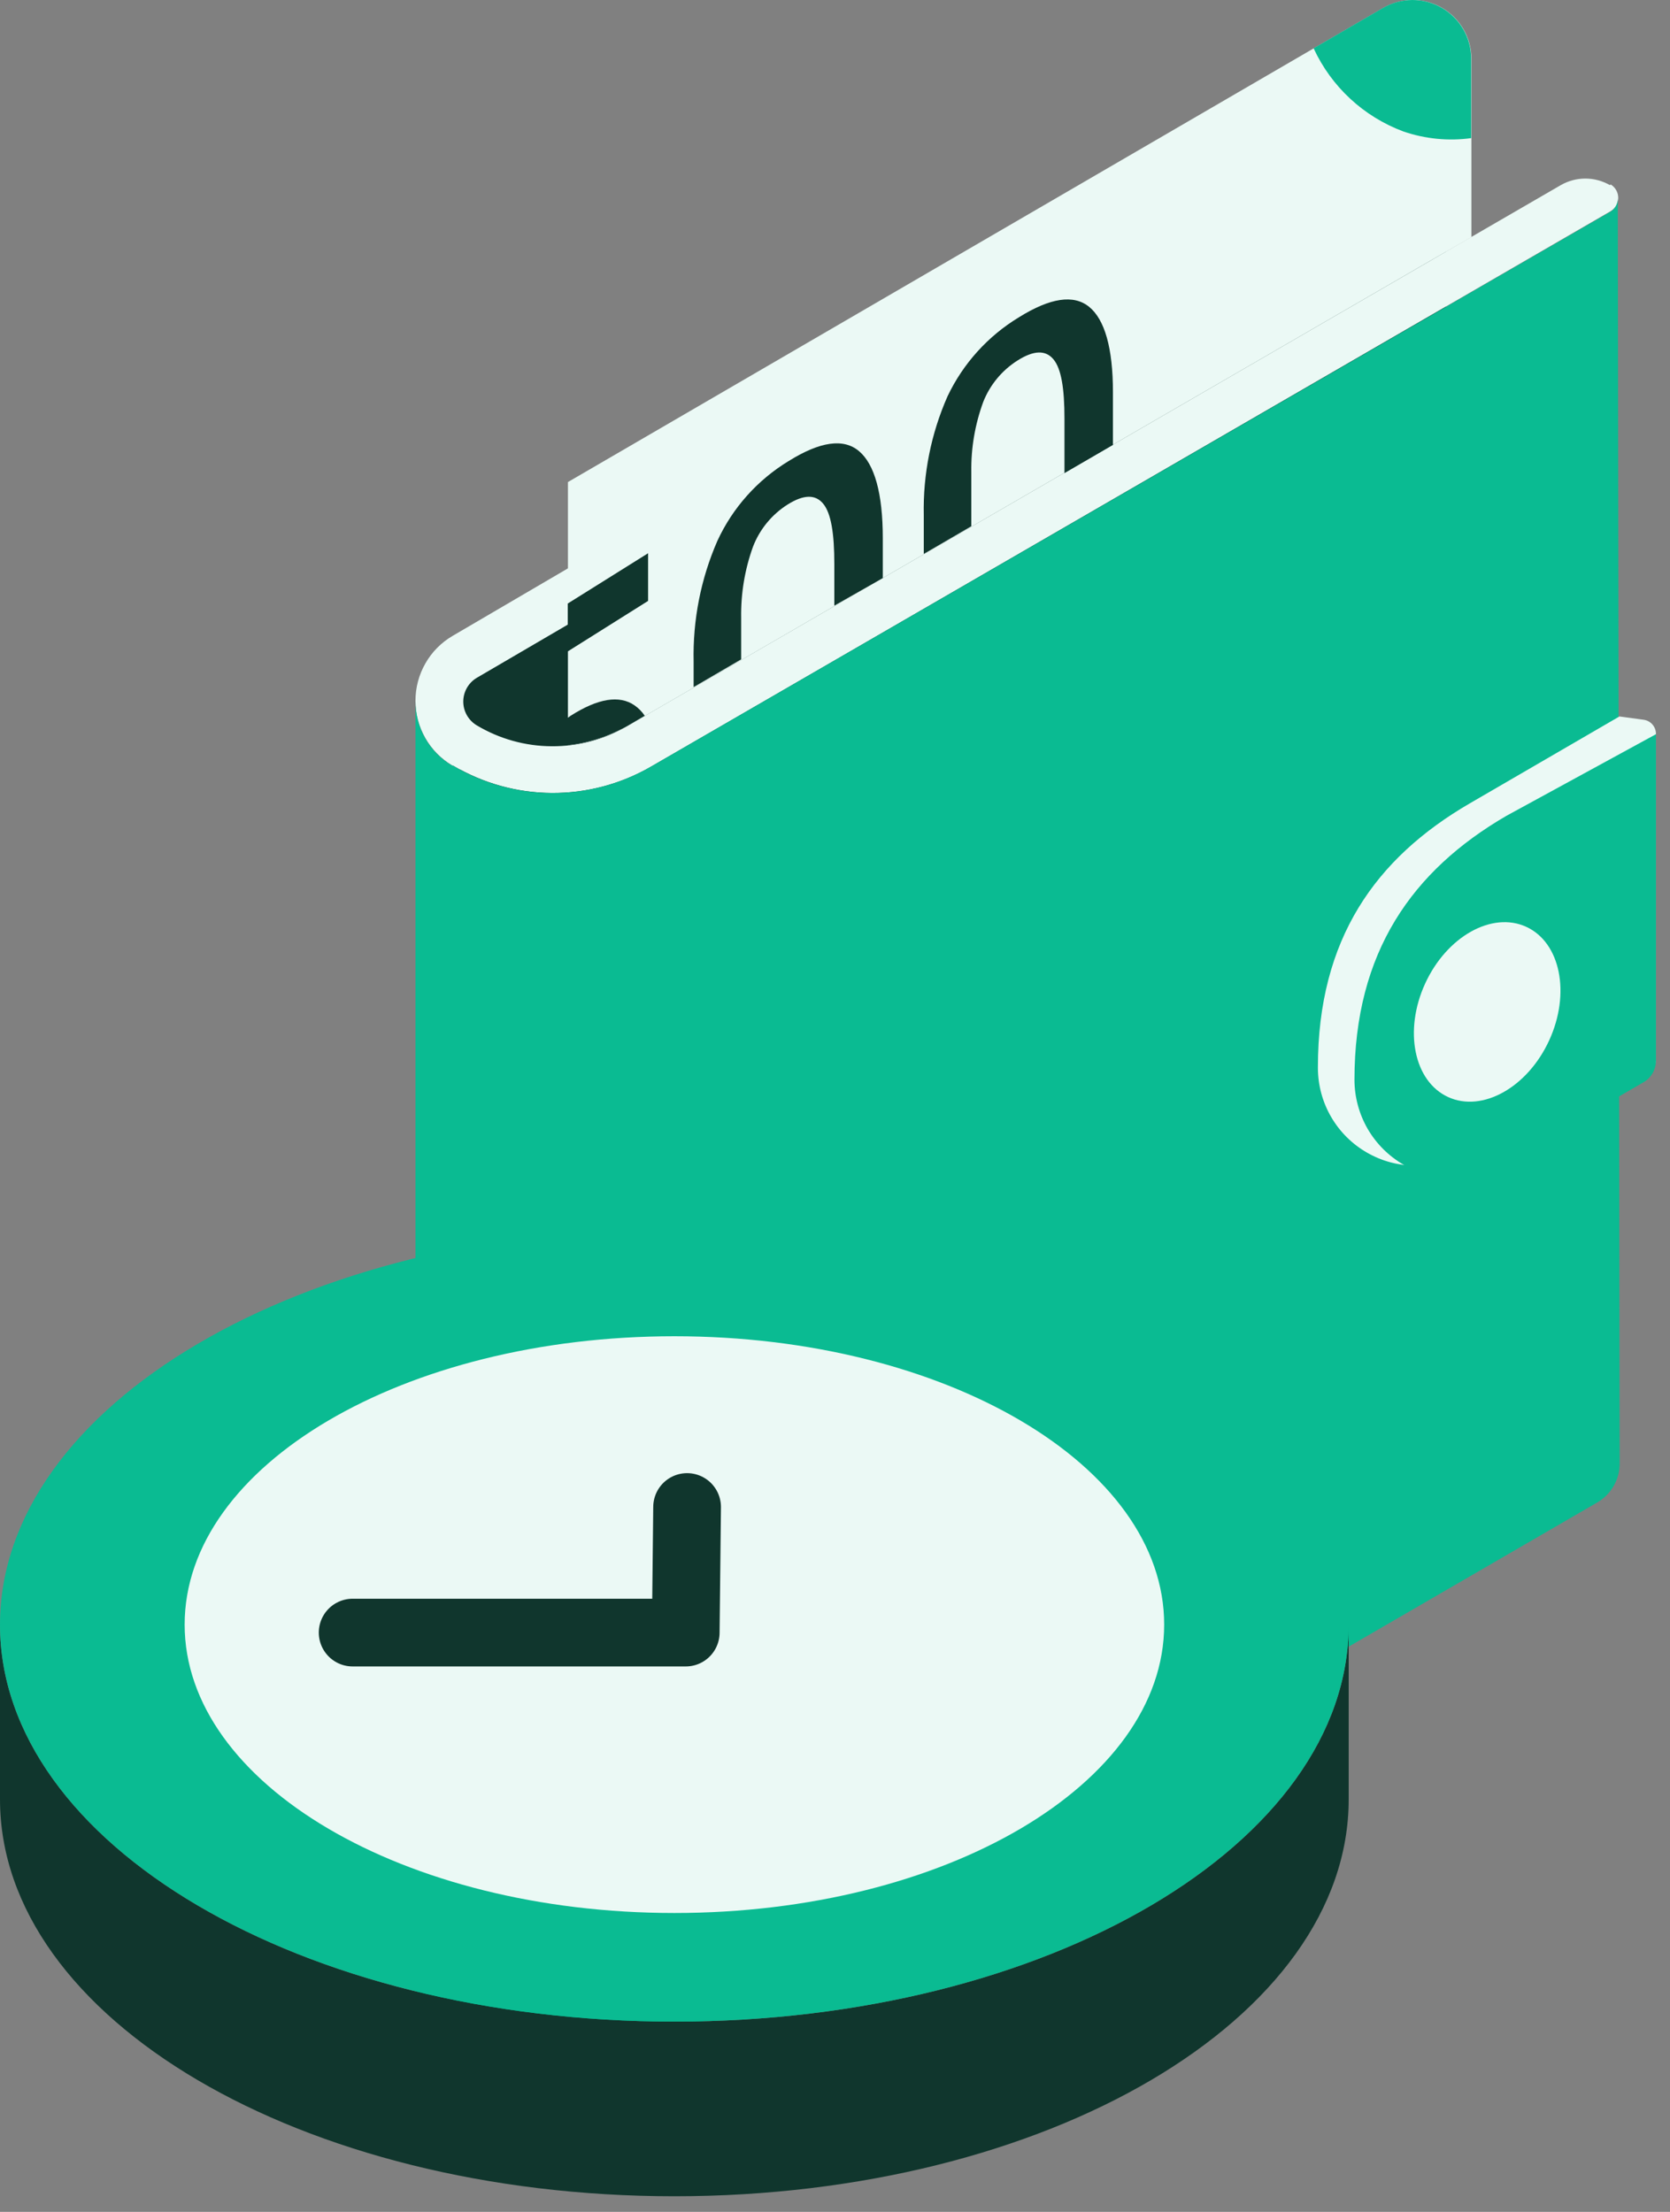 <svg width="37" height="49" viewBox="0 0 37 49" fill="none" xmlns="http://www.w3.org/2000/svg">
<rect x="0" y="0" width="37" height="49" fill="#808080" stroke="none"/>
<path d="M32.066 30.232L32.034 2.216C32.023 2.281 31.997 2.342 31.958 2.394C31.919 2.447 31.869 2.49 31.81 2.519V2.588L10.898 14.812C9.424 15.441 9.798 17.086 10.898 17.739H10.914C11.583 18.136 12.346 18.348 13.124 18.353C13.903 18.357 14.668 18.155 15.342 17.765L31.863 8.201L32.066 30.232Z" fill="#10362D"/>
<path d="M35.672 4.103C35.505 4.007 35.317 3.956 35.124 3.956C34.932 3.956 34.743 4.007 34.577 4.103L13.888 16.09C13.383 16.383 12.808 16.536 12.223 16.532C11.638 16.529 11.065 16.369 10.563 16.069V16.069C10.472 16.015 10.397 15.937 10.344 15.845C10.292 15.753 10.264 15.648 10.264 15.542C10.264 15.436 10.292 15.332 10.344 15.24C10.397 15.147 10.472 15.07 10.563 15.016L31.825 2.586C31.887 2.551 31.937 2.5 31.973 2.438C32.008 2.377 32.026 2.307 32.026 2.236C32.026 2.165 32.008 2.096 31.973 2.034C31.937 1.973 31.887 1.922 31.825 1.886V1.886C31.681 1.801 31.516 1.757 31.349 1.757C31.181 1.757 31.017 1.801 30.872 1.886L10.024 14.089C9.774 14.236 9.567 14.446 9.424 14.698C9.28 14.95 9.205 15.234 9.205 15.524C9.205 15.814 9.28 16.098 9.424 16.35C9.567 16.602 9.774 16.811 10.024 16.959H10.039C10.702 17.353 11.458 17.563 12.229 17.567C13 17.571 13.758 17.369 14.425 16.983L35.682 4.68C35.734 4.649 35.777 4.606 35.807 4.553C35.837 4.501 35.853 4.442 35.853 4.382C35.853 4.322 35.837 4.263 35.807 4.211C35.777 4.158 35.734 4.115 35.682 4.085L35.672 4.103Z" fill="#EBF9F5"/>
<path d="M35.669 4.697C35.722 4.667 35.766 4.624 35.797 4.572C35.827 4.52 35.843 4.46 35.843 4.399L35.885 32.417C35.886 32.593 35.84 32.766 35.752 32.919C35.664 33.072 35.537 33.198 35.385 33.286L14.415 45.45C13.506 45.967 12.443 46.142 11.416 45.944C10.926 45.851 10.455 45.673 10.026 45.418C9.802 45.287 9.613 45.105 9.473 44.887C9.333 44.668 9.246 44.42 9.22 44.162C9.211 44.084 9.206 44.006 9.205 43.928V15.523C9.202 15.813 9.276 16.098 9.419 16.351C9.562 16.603 9.768 16.813 10.018 16.96H10.034C10.697 17.354 11.453 17.564 12.224 17.568C12.995 17.572 13.753 17.37 14.42 16.984V16.984L35.669 4.697Z" fill="#0ABB92"/>
<path d="M36.687 23.539V16.293C36.696 16.213 36.674 16.132 36.625 16.067C36.576 16.002 36.504 15.959 36.424 15.946L35.879 15.872L32.561 17.799C30.479 19.01 29.199 20.798 29.199 23.644V23.66C29.2 24.041 29.301 24.416 29.493 24.745C29.685 25.075 29.96 25.348 30.292 25.537C30.623 25.727 30.998 25.825 31.38 25.823C31.761 25.82 32.135 25.717 32.464 25.524L36.687 23.539Z" fill="#EBF9F5"/>
<path d="M36.689 23.5V16.265L33.374 18.074C31.291 19.285 30.009 21.094 30.009 23.921C30.01 24.303 30.111 24.678 30.302 25.009C30.494 25.339 30.769 25.613 31.101 25.804C31.432 25.994 31.807 26.094 32.189 26.093C32.571 26.092 32.946 25.99 33.276 25.798L36.415 23.974C36.498 23.926 36.567 23.857 36.615 23.773C36.663 23.69 36.688 23.596 36.689 23.5V23.5Z" fill="#0ABB92"/>
<path d="M34.323 23.048C34.801 22.007 34.574 20.88 33.815 20.532C33.057 20.184 32.054 20.746 31.576 21.787C31.098 22.828 31.325 23.955 32.084 24.303C32.842 24.651 33.845 24.089 34.323 23.048Z" fill="#EBF9F5"/>
<path d="M32.6 1.301C32.6 1.073 32.54 0.848 32.425 0.65C32.311 0.451 32.146 0.287 31.947 0.173C31.749 0.059 31.524 -0.001 31.295 7.24264e-06C31.066 0.001 30.841 0.062 30.644 0.177L12.583 10.679V16.508C12.876 16.477 13.164 16.407 13.439 16.3V16.3C13.51 16.271 13.581 16.245 13.649 16.211C13.718 16.177 13.812 16.134 13.892 16.09L31.684 5.78L32.6 5.253V1.301Z" fill="#EBF9F5"/>
<path d="M14.359 12.256L12.579 13.37V14.431L14.359 13.312V12.256Z" fill="#10362D"/>
<path d="M14.059 15.626C13.722 15.394 13.251 15.47 12.645 15.855L12.579 15.902V16.508C12.872 16.477 13.16 16.407 13.435 16.3V16.3C13.506 16.271 13.577 16.244 13.645 16.21C13.714 16.176 13.809 16.134 13.888 16.089L14.285 15.857C14.225 15.767 14.148 15.688 14.059 15.626V15.626Z" fill="#10362D"/>
<path d="M19.559 12.806V11.924C19.559 10.927 19.375 10.284 19.033 9.995C18.691 9.705 18.172 9.779 17.474 10.213C16.784 10.632 16.233 11.247 15.895 11.98C15.526 12.824 15.347 13.739 15.368 14.66V15.221L16.421 14.607V13.688C16.412 13.15 16.501 12.615 16.684 12.109C16.833 11.724 17.102 11.397 17.45 11.177C17.806 10.953 18.067 10.948 18.24 11.161C18.414 11.374 18.485 11.819 18.485 12.496V13.417L19.559 12.806Z" fill="#10362D"/>
<path d="M24.658 9.857V8.688C24.658 7.706 24.474 7.077 24.131 6.798C23.789 6.519 23.271 6.595 22.573 7.03C21.887 7.446 21.337 8.055 20.993 8.78C20.627 9.609 20.448 10.508 20.467 11.413V12.271L21.52 11.658V10.455C21.512 9.927 21.602 9.402 21.783 8.907C21.933 8.525 22.202 8.201 22.549 7.983C22.905 7.759 23.165 7.751 23.339 7.959C23.513 8.167 23.584 8.601 23.584 9.275V10.481L24.658 9.857Z" fill="#10362D"/>
<path d="M30.639 0.177L29.104 1.07C29.498 1.923 30.213 2.585 31.094 2.913C31.576 3.078 32.09 3.129 32.595 3.06V1.301C32.595 1.073 32.535 0.848 32.42 0.65C32.306 0.451 32.141 0.287 31.942 0.173C31.744 0.059 31.519 -0.001 31.29 7.24264e-06C31.061 0.001 30.837 0.062 30.639 0.177V0.177Z" fill="#0ABB92"/>
<path d="M0 35.992C0 40.851 6.691 44.785 14.941 44.785C23.191 44.785 29.881 40.851 29.881 35.992V39.86C29.881 44.72 23.191 48.654 14.941 48.654C6.691 48.654 0 44.72 0 39.86V35.992Z" fill="#10362D"/>
<path d="M14.941 44.785C23.192 44.785 29.881 40.848 29.881 35.991C29.881 31.135 23.192 27.198 14.941 27.198C6.689 27.198 0 31.135 0 35.991C0 40.848 6.689 44.785 14.941 44.785Z" fill="#0ABB92"/>
<path d="M14.942 42.379C20.935 42.379 25.793 39.519 25.793 35.99C25.793 32.462 20.935 29.602 14.942 29.602C8.949 29.602 4.091 32.462 4.091 35.99C4.091 39.519 8.949 42.379 14.942 42.379Z" fill="#EBF9F5"/>
<path d="M15.223 33.385L15.193 36.167H7.813" stroke="#10362D" stroke-width="1.5" stroke-linecap="round" stroke-linejoin="round"/>
</svg>
